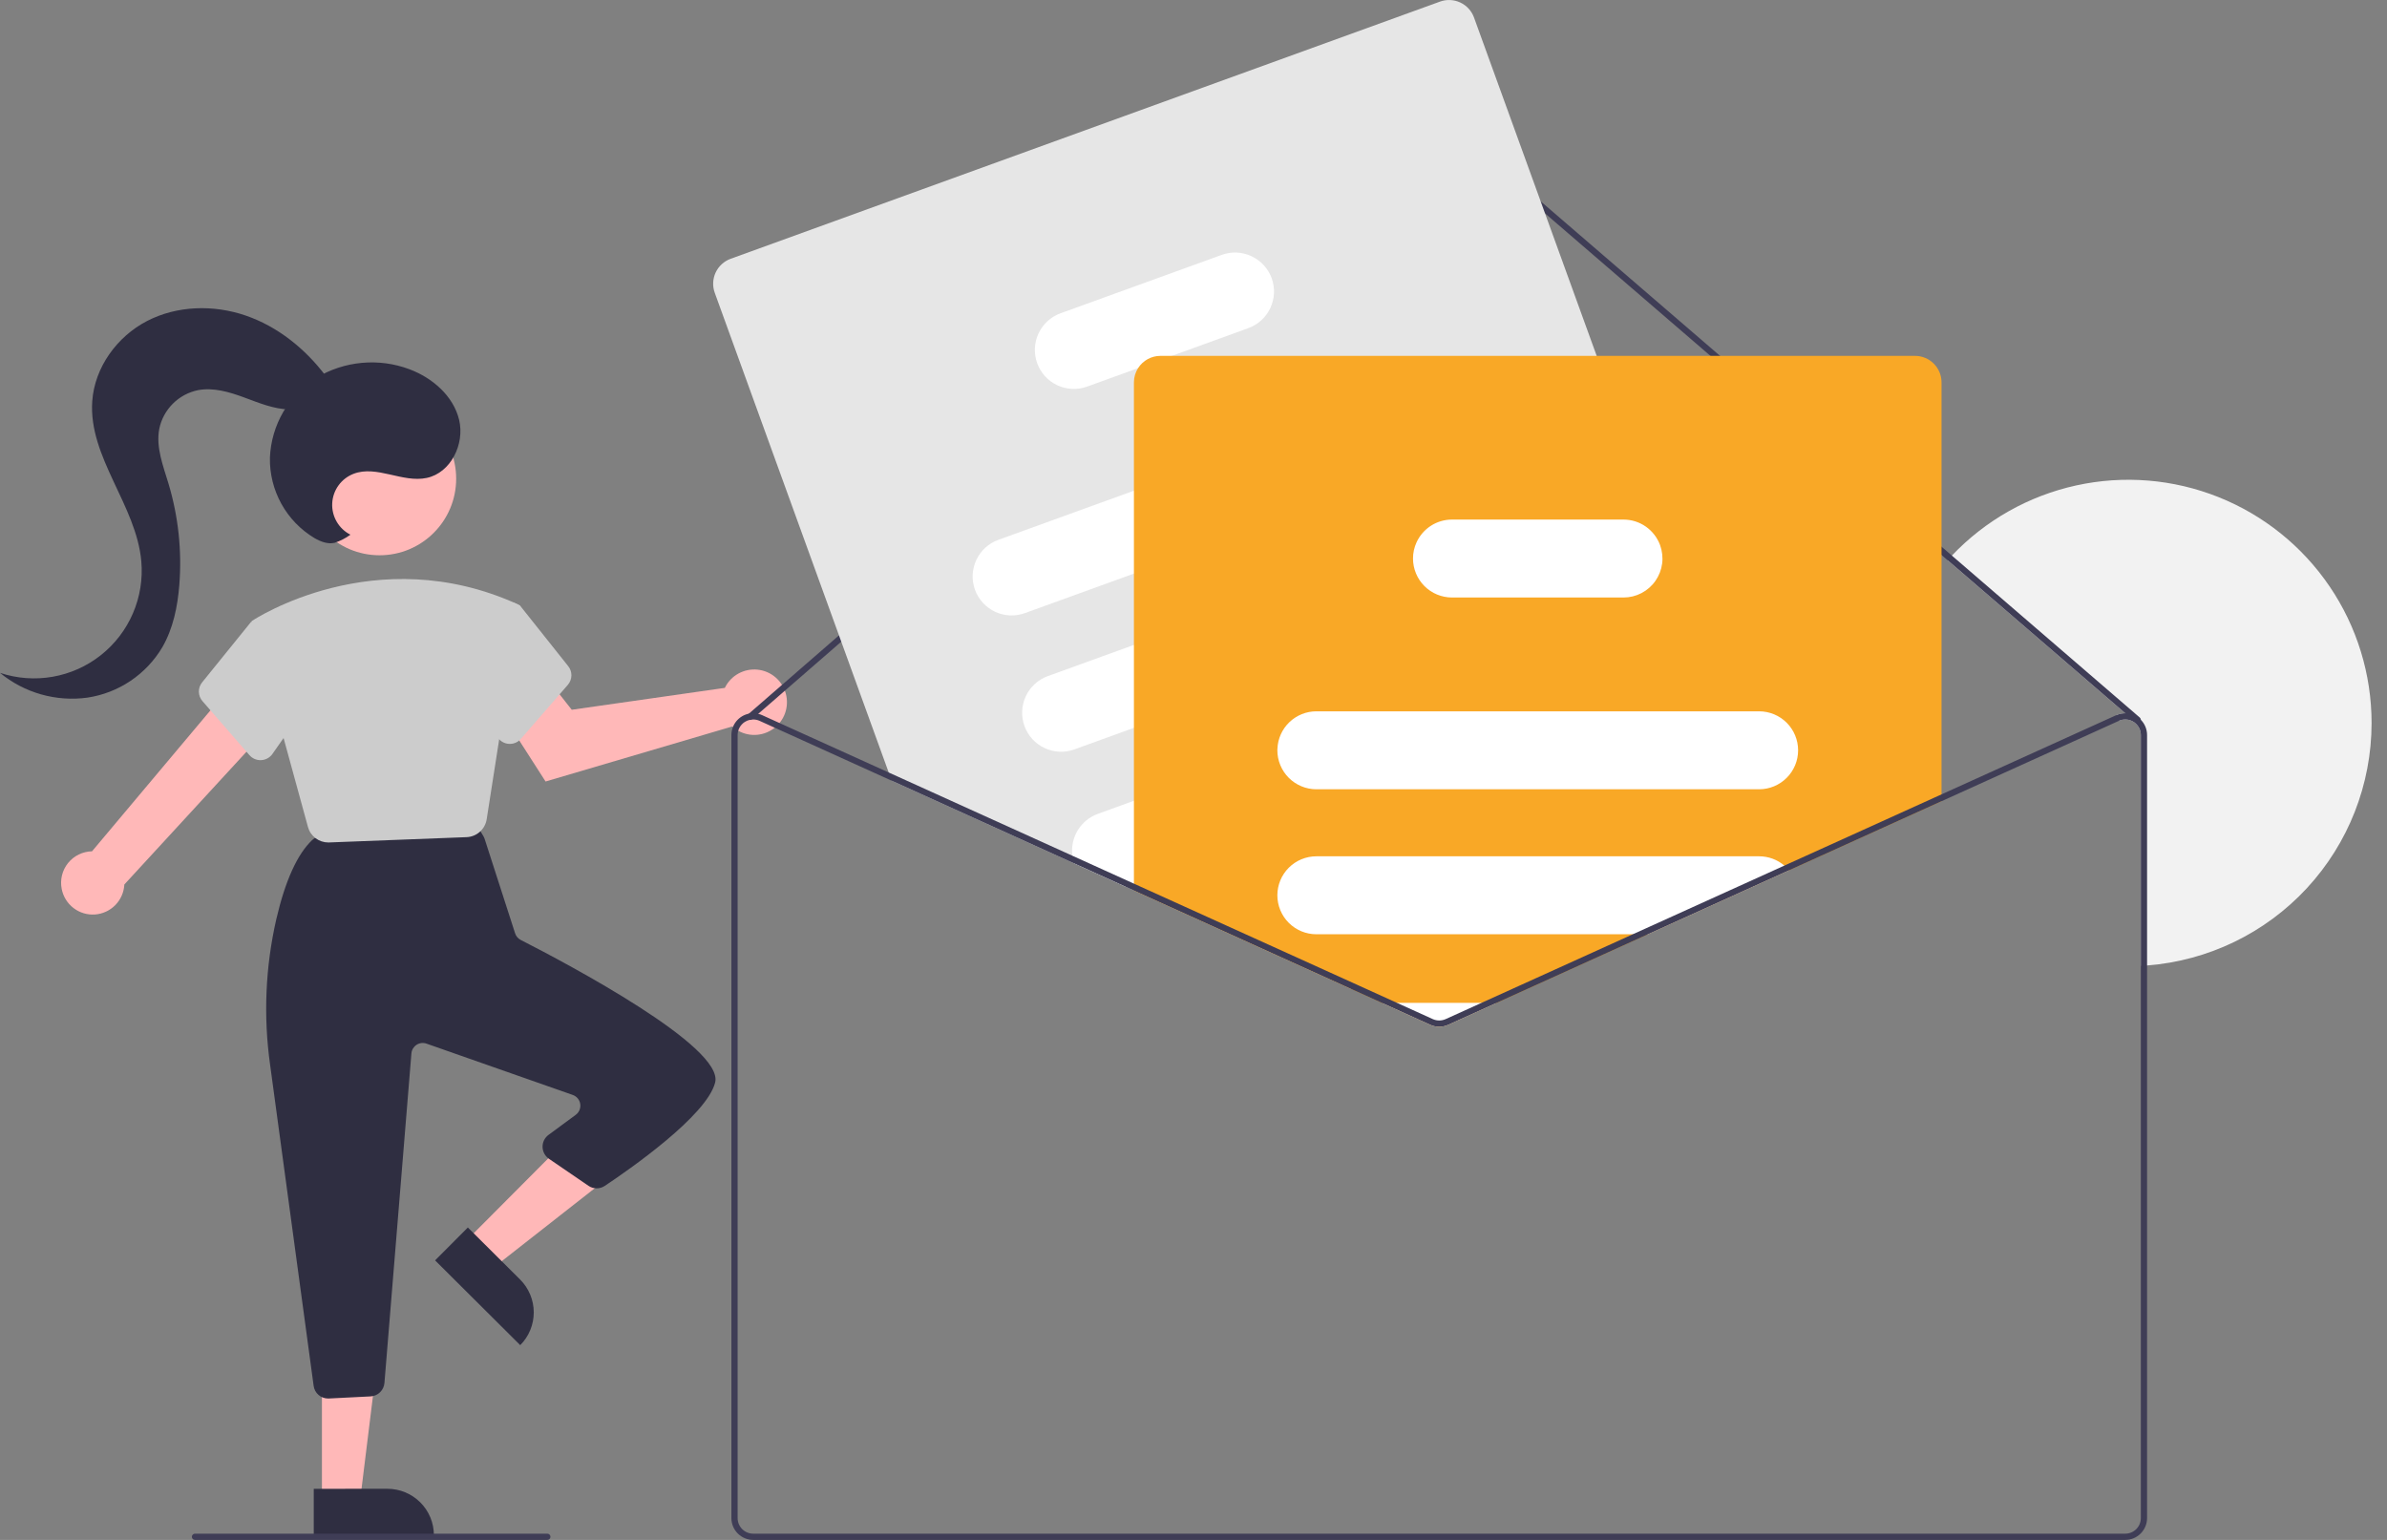<svg width="124" height="80" viewBox="0 0 124 80" fill="none" xmlns="http://www.w3.org/2000/svg">
<rect x="0" y="0" width="124" height="80" fill="#808080" stroke="none"/>
<g clip-path="url(#clip0_4_290)">
<path d="M123.199 37.56C123.199 40.742 121.998 43.808 119.836 46.144C117.673 48.479 114.709 49.913 111.536 50.157C111.429 50.165 111.32 50.173 111.212 50.178V38.187C111.212 38.067 111.185 37.948 111.134 37.84C111.082 37.732 111.007 37.637 110.914 37.561C110.903 37.55 110.891 37.541 110.878 37.532C110.866 37.523 110.854 37.514 110.841 37.506C110.727 37.433 110.597 37.389 110.462 37.38C110.327 37.37 110.192 37.394 110.068 37.45L109.934 37.155C110.081 37.088 110.24 37.053 110.402 37.053L101.175 29.104C101.247 29.023 101.321 28.944 101.396 28.864C103.135 27.031 105.384 25.761 107.853 25.219C110.322 24.677 112.896 24.887 115.244 25.824C117.591 26.76 119.604 28.379 121.022 30.471C122.441 32.563 123.199 35.032 123.199 37.56V37.56Z" fill="#F2F2F2"/>
<path d="M3.204 46.175C3.158 45.941 3.164 45.699 3.222 45.467C3.279 45.235 3.387 45.019 3.537 44.833C3.687 44.648 3.877 44.497 4.091 44.392C4.306 44.288 4.541 44.231 4.78 44.227L12.063 35.557L13.882 37.882L6.459 45.951C6.439 46.353 6.272 46.733 5.991 47.02C5.709 47.307 5.332 47.481 4.931 47.509C4.53 47.536 4.132 47.416 3.814 47.17C3.496 46.924 3.278 46.57 3.204 46.175H3.204Z" fill="#FFB8B8"/>
<path d="M37.789 35.504C37.738 35.578 37.693 35.655 37.654 35.736L29.702 36.873L28.494 35.34L25.942 36.86L28.341 40.6L38.04 37.741C38.296 37.972 38.616 38.121 38.959 38.166C39.301 38.211 39.649 38.151 39.956 37.993C40.263 37.836 40.515 37.589 40.679 37.285C40.842 36.98 40.909 36.634 40.87 36.291C40.832 35.948 40.69 35.624 40.463 35.364C40.237 35.104 39.936 34.918 39.602 34.833C39.267 34.748 38.914 34.766 38.591 34.886C38.267 35.006 37.987 35.221 37.789 35.504Z" fill="#FFB8B8"/>
<path d="M24.205 64.472L25.612 65.873L31.687 61.112L29.61 59.044L24.205 64.472Z" fill="#FFB8B8"/>
<path d="M27.025 69.882L22.602 65.478L24.304 63.77L27.018 66.472C27.242 66.695 27.42 66.961 27.542 67.253C27.664 67.545 27.727 67.859 27.728 68.175C27.729 68.492 27.667 68.806 27.546 69.099C27.426 69.392 27.249 69.658 27.025 69.882L27.025 69.882Z" fill="#2F2E41"/>
<path d="M16.724 77.912H18.71L19.655 70.252H16.724L16.724 77.912Z" fill="#FFB8B8"/>
<path d="M22.54 79.756L16.299 79.756L16.299 77.345L20.129 77.344C20.445 77.344 20.759 77.407 21.052 77.528C21.344 77.649 21.61 77.827 21.834 78.051C22.058 78.275 22.235 78.54 22.357 78.833C22.478 79.126 22.54 79.439 22.54 79.756V79.756Z" fill="#2F2E41"/>
<path d="M16.293 71.996L14.031 55.313C13.677 52.792 13.786 50.228 14.355 47.746C14.819 45.752 15.446 44.37 16.219 43.64C16.341 43.526 16.497 43.454 16.663 43.437L24.132 42.659C24.276 42.645 24.421 42.671 24.55 42.736C24.679 42.8 24.788 42.9 24.862 43.024L25.108 43.433C25.137 43.483 25.162 43.536 25.179 43.591L26.758 48.486C26.782 48.56 26.82 48.629 26.87 48.688C26.921 48.747 26.982 48.796 27.051 48.831C29.538 50.1 37.613 54.385 37.151 56.234C36.717 57.971 32.651 60.787 31.416 61.609C31.29 61.693 31.142 61.737 30.99 61.736C30.839 61.735 30.691 61.688 30.567 61.602L28.516 60.199C28.415 60.13 28.333 60.039 28.276 59.932C28.218 59.825 28.187 59.706 28.185 59.585C28.183 59.463 28.21 59.343 28.263 59.234C28.317 59.126 28.396 59.031 28.494 58.959L29.908 57.917C29.995 57.853 30.062 57.767 30.104 57.668C30.145 57.568 30.158 57.46 30.142 57.353C30.127 57.247 30.082 57.147 30.013 57.064C29.945 56.981 29.855 56.919 29.753 56.883L22.157 54.218C22.071 54.188 21.98 54.178 21.89 54.188C21.801 54.199 21.715 54.23 21.639 54.279C21.563 54.329 21.5 54.395 21.453 54.472C21.407 54.55 21.379 54.637 21.372 54.727L19.971 71.847C19.955 72.031 19.874 72.202 19.742 72.331C19.609 72.459 19.435 72.535 19.251 72.544L17.084 72.653C17.071 72.653 17.058 72.654 17.044 72.654C16.86 72.654 16.683 72.588 16.544 72.467C16.406 72.346 16.316 72.178 16.293 71.996V71.996Z" fill="#2F2E41"/>
<path d="M19.718 28.847C21.915 28.847 23.697 27.066 23.697 24.869C23.697 22.671 21.915 20.89 19.718 20.89C17.521 20.89 15.739 22.671 15.739 24.869C15.739 27.066 17.521 28.847 19.718 28.847Z" fill="#FFB8B8"/>
<path d="M15.997 42.959L13.068 32.273L13.118 32.239C13.181 32.197 19.494 28.029 26.884 31.388L27.018 31.465L25.283 42.556C25.245 42.809 25.12 43.041 24.929 43.211C24.739 43.382 24.494 43.481 24.239 43.491L17.098 43.766C17.084 43.766 17.069 43.767 17.055 43.767C16.814 43.767 16.58 43.688 16.389 43.542C16.197 43.396 16.059 43.191 15.997 42.959V42.959Z" fill="#CCCCCC"/>
<path d="M12.957 39.23L10.518 36.425C10.4 36.29 10.334 36.118 10.331 35.939C10.328 35.761 10.388 35.587 10.501 35.448L13.05 32.298L15.008 32.832L16.045 36.464L14.153 39.167C14.087 39.262 14 39.34 13.899 39.396C13.798 39.452 13.686 39.484 13.57 39.49C13.557 39.491 13.543 39.491 13.529 39.491C13.421 39.491 13.313 39.468 13.215 39.423C13.116 39.378 13.028 39.312 12.957 39.23V39.23Z" fill="#CCCCCC"/>
<path d="M26.444 38.645C26.329 38.64 26.216 38.608 26.115 38.551C26.014 38.495 25.927 38.417 25.861 38.322L23.969 35.619L24.88 31.796L26.682 31.304L27.018 31.465L29.514 34.603C29.627 34.742 29.687 34.916 29.684 35.095C29.68 35.273 29.614 35.445 29.497 35.58L27.058 38.385C26.987 38.467 26.899 38.533 26.8 38.578C26.701 38.623 26.594 38.647 26.485 38.646C26.472 38.646 26.458 38.646 26.444 38.645Z" fill="#CCCCCC"/>
<path d="M111.212 37.393C111.213 37.433 111.2 37.473 111.173 37.503C111.145 37.536 111.105 37.556 111.063 37.559C111.02 37.563 110.977 37.549 110.945 37.521L110.402 37.053L101.175 29.104L75.296 6.807C75.149 6.68 74.961 6.611 74.766 6.611C74.572 6.612 74.384 6.681 74.237 6.808L39.388 37.085L39.073 37.357C39.061 37.368 39.047 37.377 39.033 37.383C39.007 37.395 38.978 37.399 38.95 37.396C38.91 37.392 38.872 37.373 38.845 37.343C38.831 37.327 38.82 37.308 38.813 37.288C38.806 37.268 38.803 37.247 38.805 37.225C38.806 37.204 38.812 37.184 38.821 37.164C38.83 37.145 38.843 37.128 38.859 37.114L38.903 37.075L74.025 6.564C74.231 6.386 74.494 6.289 74.766 6.288C75.038 6.288 75.302 6.384 75.509 6.56L101.396 28.864L111.155 37.275C111.172 37.289 111.186 37.307 111.196 37.328C111.206 37.348 111.211 37.37 111.212 37.393V37.393Z" fill="#3F3D56"/>
<path d="M91.536 42.176L91.11 41.004L89.642 36.954L86.48 28.234L82.945 18.488L76.571 0.907C76.446 0.564 76.19 0.285 75.86 0.131C75.529 -0.024 75.151 -0.041 74.807 0.083L37.954 13.445C37.611 13.57 37.332 13.826 37.177 14.156C37.023 14.487 37.005 14.866 37.129 15.209L46.167 40.132L46.321 40.558L55.806 44.857L58.473 46.066L58.905 46.262L70.194 51.379L70.631 51.22L78.036 48.536L89.205 44.486L90.71 43.94C91.053 43.815 91.332 43.56 91.487 43.229C91.642 42.898 91.659 42.52 91.536 42.176V42.176Z" fill="#E6E6E6"/>
<path d="M76.082 21.416C75.898 20.912 75.522 20.501 75.035 20.273C74.549 20.046 73.992 20.02 73.487 20.203L58.905 25.492L51.864 28.045C51.613 28.135 51.383 28.274 51.187 28.453C50.99 28.633 50.831 28.849 50.718 29.09C50.606 29.331 50.541 29.592 50.529 29.857C50.517 30.123 50.558 30.389 50.648 30.639C50.739 30.889 50.878 31.119 51.058 31.315C51.237 31.511 51.454 31.67 51.695 31.783C51.936 31.895 52.197 31.959 52.462 31.971C52.728 31.983 52.994 31.942 53.244 31.851L58.905 29.799L74.869 24.011C75.373 23.827 75.784 23.451 76.012 22.965C76.239 22.478 76.264 21.921 76.082 21.416V21.416Z" fill="white"/>
<path d="M78.65 28.498C78.466 27.994 78.089 27.583 77.603 27.355C77.116 27.128 76.559 27.102 76.055 27.285L73.584 28.181L58.905 33.504L54.431 35.125C53.926 35.308 53.515 35.685 53.288 36.171C53.061 36.657 53.036 37.214 53.219 37.719C53.402 38.223 53.777 38.635 54.264 38.862C54.75 39.09 55.306 39.116 55.811 38.933L58.905 37.811L77.436 31.092C77.478 31.077 77.519 31.059 77.559 31.041C78.03 30.835 78.404 30.457 78.607 29.985C78.809 29.513 78.824 28.981 78.65 28.498V28.498Z" fill="white"/>
<path d="M81.245 35.655C81.061 35.15 80.685 34.739 80.199 34.512C79.713 34.284 79.156 34.259 78.651 34.441L71.723 36.954L66.36 38.899L58.905 41.601L57.026 42.283C56.592 42.441 56.225 42.743 55.985 43.138C55.746 43.534 55.648 43.999 55.709 44.457C55.728 44.593 55.76 44.727 55.806 44.857L58.473 46.066L58.905 45.908H58.908L72.436 41.004L80.031 38.25C80.536 38.066 80.947 37.69 81.175 37.203C81.403 36.717 81.427 36.16 81.245 35.655H81.245Z" fill="white"/>
<path d="M66.062 14.454C65.878 13.95 65.501 13.538 65.015 13.311C64.528 13.084 63.972 13.058 63.467 13.241L55.092 16.276C54.587 16.46 54.176 16.836 53.949 17.322C53.722 17.809 53.697 18.365 53.88 18.87C54.062 19.375 54.438 19.786 54.924 20.014C55.41 20.242 55.967 20.267 56.472 20.085L59.122 19.124L60.876 18.488L64.848 17.047C65.353 16.864 65.764 16.488 65.991 16.002C66.219 15.515 66.244 14.959 66.062 14.454Z" fill="white"/>
<path d="M99.483 18.488H60.282C60.051 18.488 59.823 18.546 59.621 18.657C59.418 18.769 59.246 18.929 59.122 19.124C58.98 19.345 58.905 19.602 58.905 19.864V46.262L70.194 51.379L71.785 52.1L74.297 53.238C74.444 53.305 74.604 53.339 74.765 53.339C74.927 53.339 75.086 53.305 75.233 53.238L77.746 52.1L85.608 48.536L92.937 45.214L100.859 41.624V19.864C100.859 19.499 100.714 19.149 100.456 18.891C100.198 18.633 99.848 18.488 99.483 18.488Z" fill="#F9A826"/>
<path d="M91.383 36.954H68.381C67.858 36.954 67.356 37.157 66.979 37.52C66.602 37.882 66.38 38.377 66.36 38.899C66.357 38.926 66.356 38.952 66.356 38.979C66.357 39.516 66.571 40.03 66.95 40.41C67.33 40.789 67.844 41.003 68.381 41.004H91.383C91.92 41.004 92.435 40.79 92.815 40.41C93.195 40.031 93.408 39.516 93.408 38.979C93.408 38.442 93.195 37.927 92.815 37.547C92.435 37.167 91.92 36.954 91.383 36.954Z" fill="white"/>
<path d="M92.694 44.969C92.329 44.657 91.864 44.485 91.383 44.486H68.381C67.844 44.486 67.329 44.7 66.95 45.079C66.57 45.459 66.356 45.974 66.356 46.511C66.356 47.048 66.57 47.563 66.95 47.943C67.329 48.322 67.844 48.536 68.381 48.536H85.609L92.937 45.214C92.863 45.125 92.781 45.044 92.694 44.969Z" fill="white"/>
<path d="M71.785 52.1L74.297 53.238C74.444 53.305 74.604 53.339 74.765 53.339C74.927 53.339 75.086 53.305 75.233 53.238L77.746 52.1H71.785Z" fill="white"/>
<path d="M86.239 28.322C86.096 27.932 85.837 27.595 85.497 27.357C85.157 27.119 84.752 26.992 84.337 26.992H75.428C75.039 26.992 74.658 27.104 74.331 27.315C74.004 27.526 73.745 27.826 73.584 28.181C73.464 28.443 73.402 28.728 73.403 29.017C73.404 29.553 73.617 30.068 73.997 30.448C74.376 30.827 74.891 31.041 75.428 31.041H84.337C84.663 31.041 84.984 30.963 85.272 30.812C85.561 30.662 85.81 30.444 85.996 30.177C86.183 29.91 86.302 29.602 86.345 29.279C86.387 28.956 86.35 28.628 86.239 28.322Z" fill="white"/>
<path d="M84.823 48.536L76.96 52.1L75.099 52.944C74.994 52.991 74.88 53.015 74.765 53.015C74.65 53.015 74.536 52.991 74.431 52.944L72.57 52.1H71.785L74.297 53.238C74.444 53.305 74.604 53.339 74.765 53.339C74.927 53.339 75.086 53.305 75.233 53.238L77.746 52.1L85.609 48.536H84.823ZM84.823 48.536L76.96 52.1L75.099 52.944C74.994 52.991 74.88 53.015 74.765 53.015C74.65 53.015 74.536 52.991 74.431 52.944L72.57 52.1H71.785L74.297 53.238C74.444 53.305 74.604 53.339 74.765 53.339C74.927 53.339 75.086 53.305 75.233 53.238L77.746 52.1L85.609 48.536H84.823ZM84.823 48.536L76.96 52.1L75.099 52.944C74.994 52.991 74.88 53.015 74.765 53.015C74.65 53.015 74.536 52.991 74.431 52.944L72.57 52.1H71.785L74.297 53.238C74.444 53.305 74.604 53.339 74.765 53.339C74.927 53.339 75.086 53.305 75.233 53.238L77.746 52.1L85.609 48.536H84.823ZM111.212 37.393C111.152 37.333 111.087 37.28 111.016 37.234C110.857 37.131 110.674 37.07 110.485 37.056C110.296 37.042 110.106 37.076 109.934 37.155L92.694 44.969L84.823 48.536L76.96 52.1L75.099 52.944C74.994 52.991 74.88 53.015 74.765 53.015C74.65 53.015 74.536 52.991 74.431 52.944L72.57 52.1L70.631 51.22L58.908 45.908L58.905 45.907L55.709 44.457L46.167 40.132L39.596 37.155C39.53 37.124 39.459 37.1 39.388 37.085C39.229 37.045 39.063 37.042 38.903 37.075C38.647 37.128 38.417 37.267 38.251 37.469C38.086 37.672 37.995 37.925 37.994 38.187V78.866C37.995 79.167 38.114 79.455 38.327 79.668C38.539 79.88 38.828 80 39.128 80H110.402C110.703 80 110.991 79.88 111.203 79.668C111.416 79.455 111.536 79.167 111.536 78.866V38.187C111.537 37.89 111.42 37.605 111.212 37.393V37.393ZM111.212 78.866C111.212 79.081 111.127 79.287 110.975 79.439C110.823 79.591 110.617 79.676 110.402 79.676H39.128C38.913 79.676 38.708 79.591 38.556 79.439C38.404 79.287 38.318 79.081 38.318 78.866V38.187C38.318 38.051 38.352 37.918 38.417 37.799C38.482 37.68 38.576 37.58 38.689 37.506C38.769 37.455 38.858 37.418 38.95 37.396C38.977 37.39 39.005 37.386 39.033 37.383C39.064 37.379 39.096 37.376 39.128 37.377C39.243 37.377 39.357 37.402 39.462 37.45L46.32 40.558L55.806 44.857L58.473 46.066L58.905 46.262L70.194 51.379L71.785 52.1L74.297 53.238C74.444 53.305 74.604 53.339 74.765 53.339C74.927 53.339 75.086 53.305 75.233 53.238L77.746 52.1L85.609 48.536L92.937 45.214L110.068 37.45C110.192 37.394 110.327 37.37 110.462 37.38C110.597 37.389 110.727 37.433 110.841 37.506C110.854 37.514 110.867 37.523 110.878 37.532C110.891 37.541 110.903 37.55 110.914 37.561C111.007 37.637 111.082 37.732 111.134 37.84C111.185 37.948 111.212 38.067 111.212 38.187L111.212 78.866ZM84.823 48.536L76.96 52.1L75.099 52.944C74.994 52.991 74.88 53.015 74.765 53.015C74.65 53.015 74.536 52.991 74.431 52.944L72.57 52.1H71.785L74.297 53.238C74.444 53.305 74.604 53.339 74.765 53.339C74.927 53.339 75.086 53.305 75.233 53.238L77.746 52.1L85.609 48.536H84.823ZM84.823 48.536L76.96 52.1L75.099 52.944C74.994 52.991 74.88 53.015 74.765 53.015C74.65 53.015 74.536 52.991 74.431 52.944L72.57 52.1H71.785L74.297 53.238C74.444 53.305 74.604 53.339 74.765 53.339C74.927 53.339 75.086 53.305 75.233 53.238L77.746 52.1L85.609 48.536H84.823ZM58.473 46.066L58.905 46.262V45.908L58.473 46.066ZM84.823 48.536L76.96 52.1L75.099 52.944C74.994 52.991 74.88 53.015 74.765 53.015C74.65 53.015 74.536 52.991 74.431 52.944L72.57 52.1H71.785L74.297 53.238C74.444 53.305 74.604 53.339 74.765 53.339C74.927 53.339 75.086 53.305 75.233 53.238L77.746 52.1L85.609 48.536H84.823Z" fill="#3F3D56"/>
<path d="M28.433 80H10.128C10.085 80 10.044 79.983 10.014 79.953C9.983 79.922 9.966 79.881 9.966 79.838C9.966 79.795 9.983 79.754 10.014 79.724C10.044 79.693 10.085 79.676 10.128 79.676H28.433C28.476 79.676 28.517 79.693 28.547 79.724C28.578 79.754 28.595 79.795 28.595 79.838C28.595 79.881 28.578 79.922 28.547 79.953C28.517 79.983 28.476 80 28.433 80Z" fill="#3F3D56"/>
<path d="M18.205 27.778C17.906 27.627 17.658 27.392 17.49 27.102C17.322 26.812 17.241 26.479 17.258 26.145C17.275 25.81 17.389 25.487 17.585 25.216C17.782 24.944 18.053 24.736 18.366 24.615C19.566 24.152 20.912 25.097 22.17 24.828C23.425 24.561 24.15 23.061 23.851 21.814C23.552 20.567 22.462 19.627 21.26 19.179C20.476 18.886 19.635 18.774 18.801 18.851C17.967 18.927 17.161 19.19 16.443 19.62C15.732 20.063 15.139 20.672 14.717 21.396C14.295 22.12 14.057 22.936 14.022 23.773C14.005 24.61 14.21 25.437 14.615 26.171C15.02 26.904 15.611 27.518 16.329 27.95C16.649 28.135 17.021 28.283 17.381 28.2C17.676 28.104 17.954 27.961 18.205 27.778V27.778Z" fill="#2F2E41"/>
<path d="M16.916 19.523C15.857 18.119 14.428 16.965 12.765 16.394C11.102 15.822 9.202 15.868 7.64 16.676C6.078 17.484 4.914 19.089 4.792 20.843C4.59 23.763 7.085 26.245 7.341 29.161C7.422 30.085 7.272 31.015 6.904 31.866C6.537 32.718 5.963 33.465 5.235 34.04C4.507 34.615 3.647 34.999 2.733 35.159C1.819 35.319 0.88 35.249 0 34.956C0.627 35.471 1.354 35.852 2.135 36.074C2.916 36.295 3.734 36.353 4.538 36.243C5.341 36.123 6.108 35.825 6.781 35.372C7.455 34.918 8.02 34.321 8.434 33.622C8.995 32.647 9.226 31.514 9.315 30.392C9.456 28.617 9.265 26.832 8.754 25.128C8.474 24.198 8.094 23.241 8.272 22.286C8.373 21.79 8.618 21.334 8.976 20.975C9.334 20.616 9.79 20.371 10.286 20.269C11.088 20.119 11.909 20.363 12.675 20.645C13.441 20.927 14.213 21.253 15.03 21.272C15.846 21.291 16.735 20.917 17.05 20.164L16.916 19.523Z" fill="#2F2E41"/>
</g>
<defs>
<clipPath id="clip0_4_290">
<rect width="123.199" height="80" fill="white"/>
</clipPath>
</defs>
</svg>
